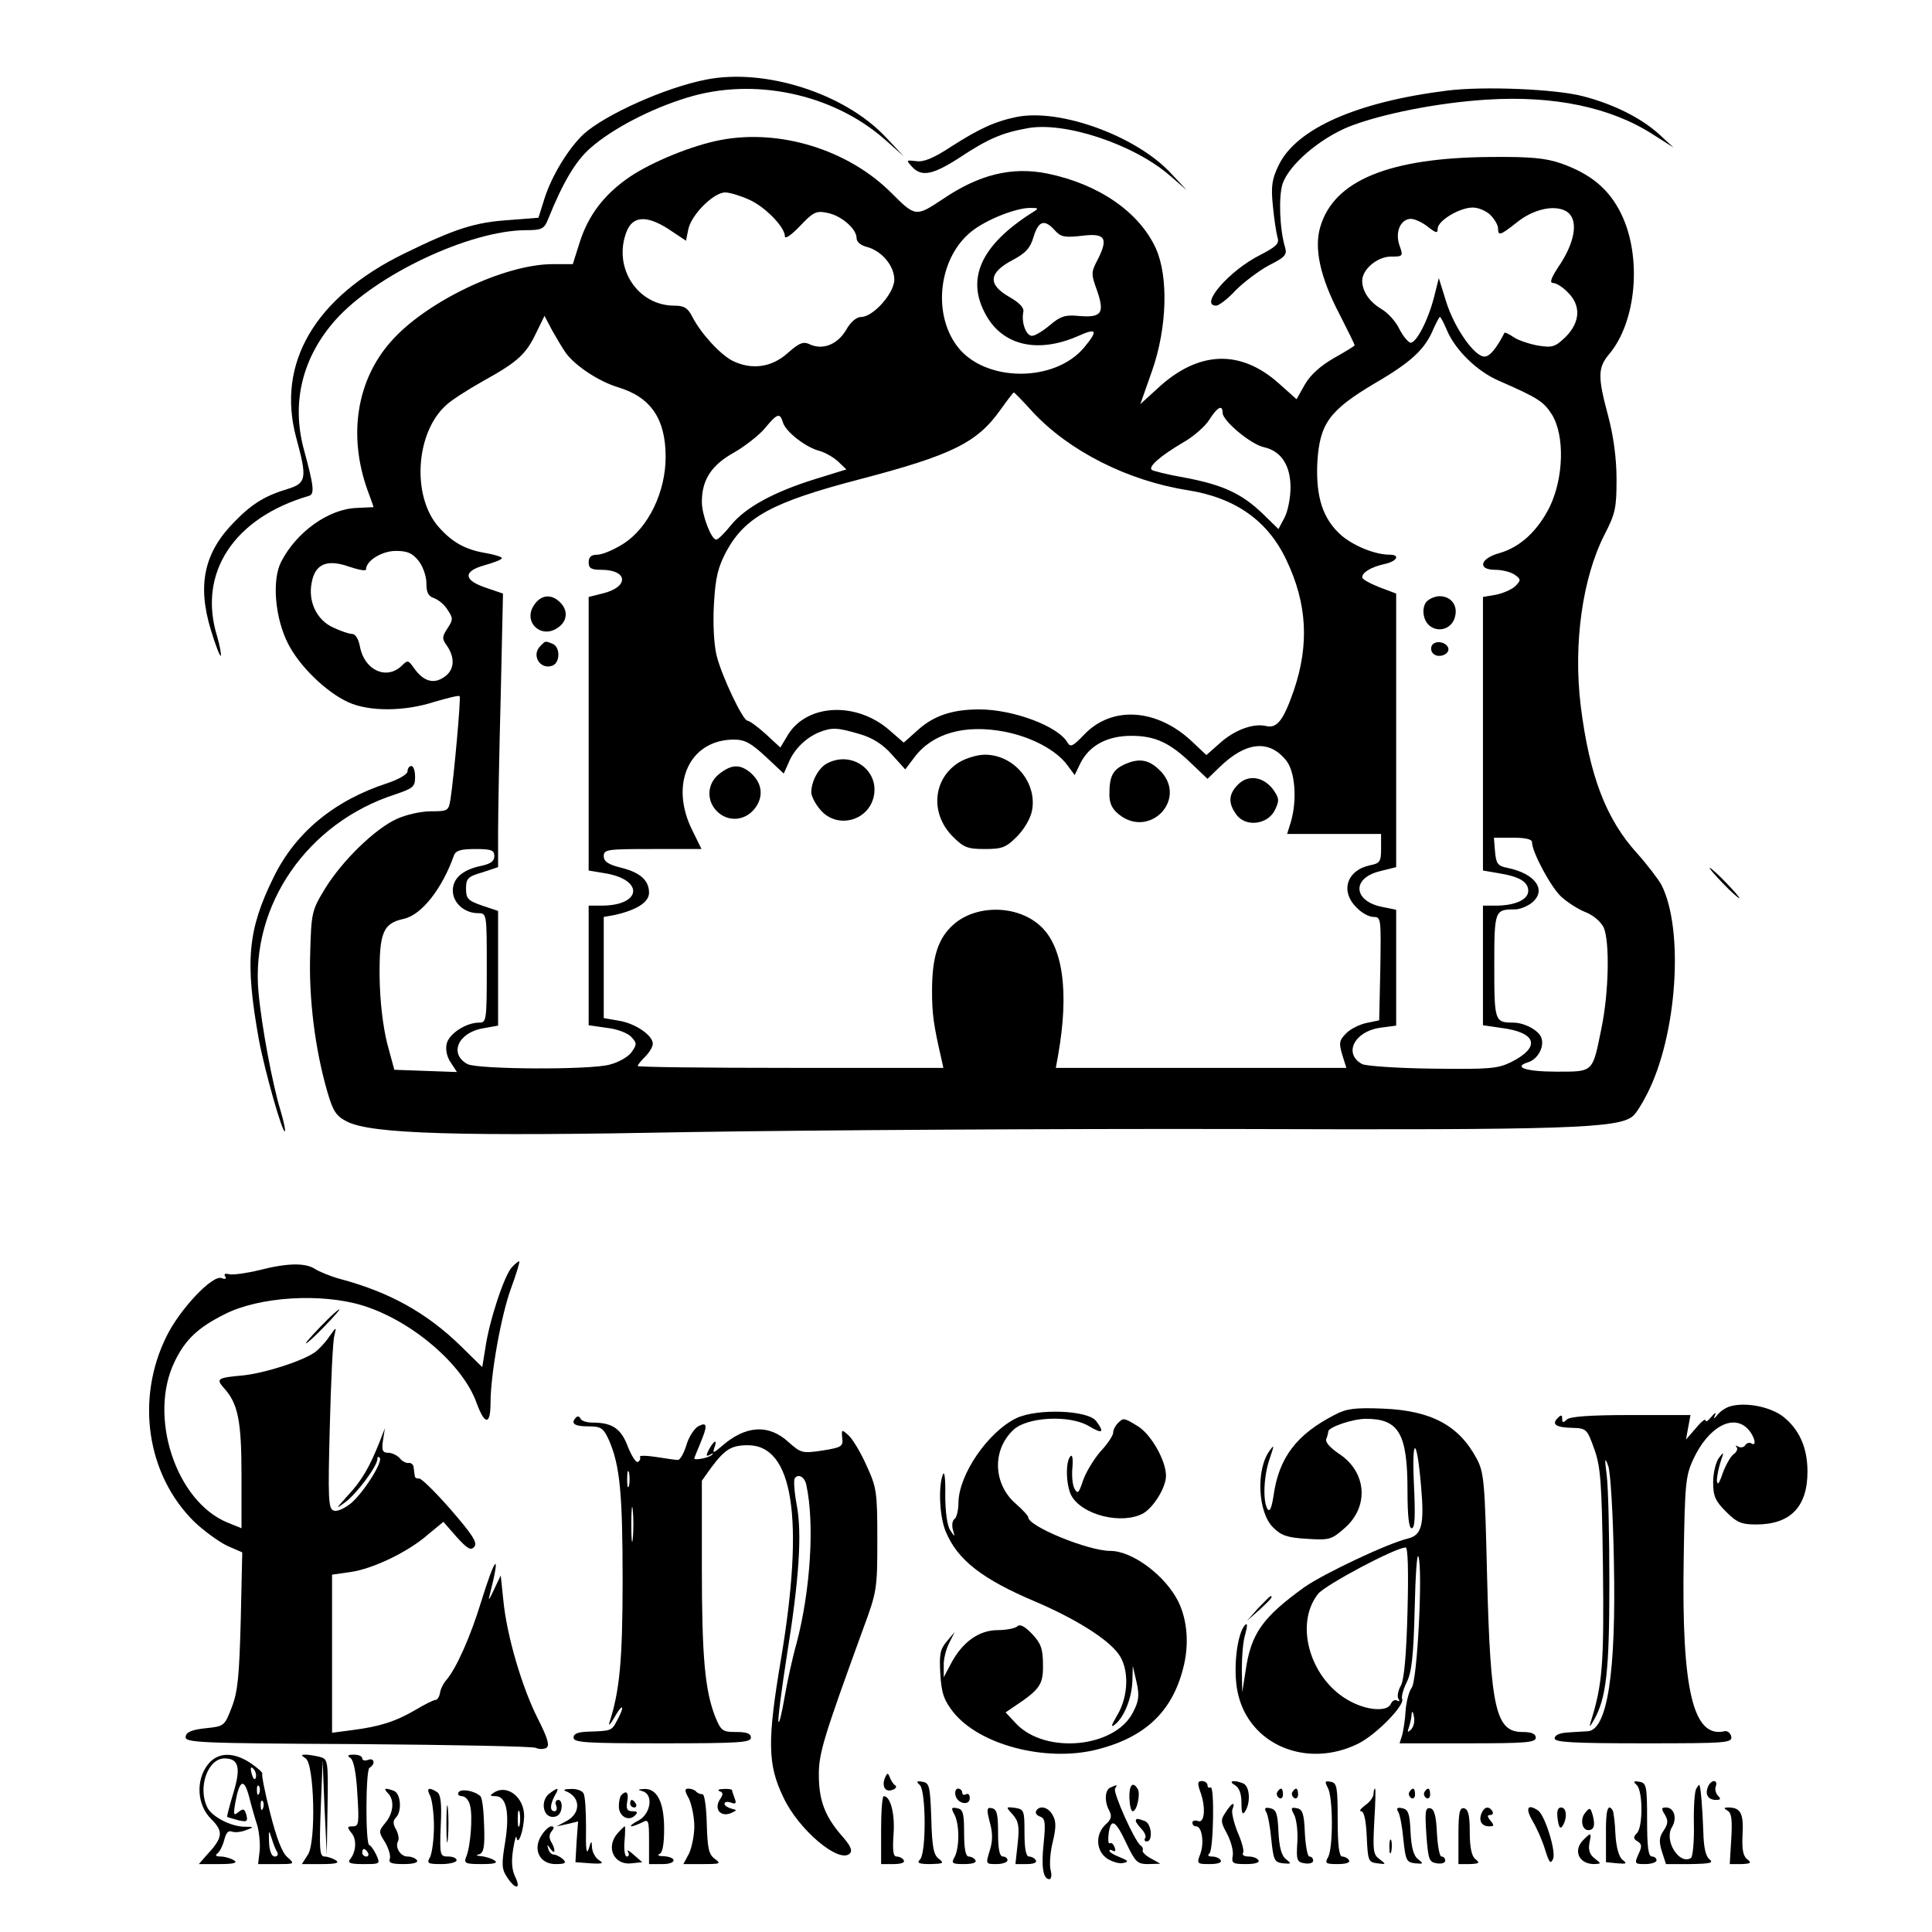 <?xml version="1.0" standalone="no"?>
<!DOCTYPE svg PUBLIC "-//W3C//DTD SVG 20010904//EN"
 "http://www.w3.org/TR/2001/REC-SVG-20010904/DTD/svg10.dtd">
<svg version="1.0" xmlns="http://www.w3.org/2000/svg"
 width="512pt" height="512pt" viewBox="0 0 512 512"
 preserveAspectRatio="xMidYMid meet">
<g transform="translate(0,512) scale(0.1,-0.1)"
fill="#000000" stroke="none">
<path d="M1871 4909 c-108 -21 -268 -93 -325 -145 -40 -38 -84 -110 -103 -170
l-16 -51 -76 -6 c-93 -6 -145 -23 -280 -89 -237 -116 -339 -291 -286 -488 29
-106 27 -120 -20 -135 -61 -18 -96 -39 -142 -86 -82 -82 -101 -168 -64 -289
12 -40 24 -70 26 -68 2 2 -2 26 -10 53 -51 167 45 313 244 371 15 5 13 25 -14
124 -33 123 -4 243 84 342 107 120 355 237 504 238 42 0 49 3 59 28 40 99 73
155 113 190 58 51 160 104 255 133 177 55 385 11 523 -109 l52 -46 -50 53
c-109 114 -318 181 -474 150z"/>
<path d="M3836 4880 c-241 -30 -400 -101 -447 -197 -18 -37 -21 -56 -16 -106
3 -34 9 -72 12 -84 6 -18 0 -25 -44 -48 -83 -41 -164 -135 -118 -135 7 0 31
18 52 41 22 22 62 52 88 66 42 21 48 28 43 46 -15 49 -18 136 -7 170 17 50 97
119 175 151 86 34 237 64 367 72 177 11 327 -20 439 -92 l55 -35 -39 36 c-48
43 -120 79 -201 100 -72 19 -263 27 -359 15z"/>
<path d="M2694 4810 c-58 -12 -99 -31 -174 -79 -47 -31 -73 -41 -92 -38 -27 3
-27 3 -11 -15 25 -27 54 -22 124 23 77 51 114 67 181 79 98 19 283 -42 379
-126 l44 -38 -44 47 c-93 98 -293 170 -407 147z"/>
<path d="M1910 4749 c-75 -14 -182 -58 -240 -97 -68 -46 -111 -102 -134 -175
l-18 -57 -53 0 c-128 0 -335 -99 -428 -204 -92 -103 -115 -250 -63 -395 9 -24
16 -44 16 -45 0 0 -19 -1 -43 -2 -75 -2 -161 -63 -202 -143 -25 -49 -16 -149
18 -216 30 -60 101 -129 160 -156 55 -25 148 -25 228 1 35 10 65 18 67 15 4
-3 -15 -213 -24 -272 -5 -32 -7 -33 -52 -33 -26 0 -66 -9 -90 -20 -58 -26
-145 -111 -190 -184 -36 -59 -37 -64 -40 -174 -4 -118 13 -254 46 -367 15 -51
23 -63 53 -78 66 -32 292 -39 914 -27 314 5 962 9 1440 8 878 -3 1014 2 1052
34 8 6 25 33 38 59 80 156 98 436 38 554 -9 16 -38 54 -64 83 -83 91 -127 207
-150 392 -20 165 5 339 63 453 29 56 32 71 32 147 0 55 -8 114 -22 167 -28
104 -28 128 2 164 73 86 88 259 32 373 -32 65 -80 105 -159 133 -41 14 -80 18
-187 17 -268 -2 -415 -62 -451 -185 -17 -56 -1 -133 51 -232 22 -43 40 -80 40
-82 0 -2 -25 -17 -55 -34 -35 -20 -62 -44 -77 -70 l-22 -39 -47 42 c-102 91
-214 87 -322 -14 l-45 -41 31 88 c40 114 44 250 10 325 -44 96 -151 170 -287
198 -94 19 -181 -2 -278 -68 -71 -47 -72 -47 -136 17 -114 114 -295 170 -452
140z m75 -158 c43 -19 95 -73 95 -97 0 -9 17 3 40 27 35 37 43 41 72 35 37 -7
78 -42 78 -67 0 -10 11 -19 26 -23 40 -10 74 -50 74 -87 0 -36 -56 -99 -88
-99 -12 0 -28 -13 -40 -35 -23 -38 -61 -53 -95 -38 -18 9 -28 5 -60 -23 -42
-38 -96 -45 -146 -20 -33 17 -84 73 -106 116 -12 24 -22 30 -48 30 -97 0 -163
100 -127 195 17 45 57 46 122 1 l36 -24 6 30 c8 39 67 98 98 98 12 0 41 -9 63
-19z m751 -34 c-137 -87 -177 -176 -123 -272 45 -81 137 -102 243 -56 51 23
55 16 17 -30 -79 -94 -264 -92 -336 3 -67 88 -49 236 38 305 39 31 117 62 155
62 23 0 24 -1 6 -12z m1214 -7 c11 -11 20 -27 20 -35 0 -21 6 -19 49 15 43 35
98 48 130 31 34 -18 28 -75 -13 -139 -25 -37 -31 -52 -20 -52 8 0 26 -11 39
-25 35 -34 33 -78 -5 -117 -28 -27 -35 -30 -73 -24 -23 4 -53 14 -65 22 -13 9
-24 14 -25 12 -21 -41 -39 -63 -53 -63 -27 0 -81 78 -102 147 l-19 61 -12 -48
c-16 -64 -49 -127 -64 -123 -7 3 -20 19 -29 37 -9 19 -30 42 -47 52 -32 19
-51 47 -51 75 0 30 40 64 76 64 32 0 33 1 23 29 -13 36 3 71 30 71 10 0 30 -9
45 -21 22 -17 26 -18 26 -5 0 21 58 56 93 56 15 0 36 -9 47 -20z m-1155 -40
c16 -18 26 -20 71 -15 62 8 72 -5 44 -61 -19 -36 -19 -39 -2 -86 20 -59 11
-71 -53 -65 -33 3 -46 -2 -73 -25 -18 -15 -39 -28 -47 -28 -16 0 -29 36 -23
64 2 11 -11 24 -37 39 -58 33 -55 64 7 97 36 19 48 32 57 62 13 43 29 48 56
18z m-1295 -326 c26 -35 88 -75 137 -90 87 -26 127 -83 127 -185 0 -93 -46
-188 -112 -230 -25 -16 -56 -29 -69 -29 -16 0 -23 -6 -23 -20 0 -16 7 -20 33
-20 72 0 75 -46 3 -63 l-36 -9 0 -363 0 -362 42 -7 c106 -17 99 -86 -8 -86
l-34 0 0 -159 0 -158 49 -7 c27 -3 55 -14 64 -24 15 -16 15 -20 1 -40 -8 -12
-34 -27 -57 -33 -50 -15 -351 -13 -378 1 -50 27 -25 84 42 95 l39 7 0 152 0
152 -42 14 c-38 13 -43 19 -43 45 0 27 5 32 43 43 l42 14 0 92 c0 51 3 214 7
363 l6 270 -44 15 c-61 20 -63 44 -5 60 25 7 46 15 46 19 0 3 -18 9 -41 13
-55 9 -90 28 -127 70 -71 81 -61 249 20 322 12 12 57 41 98 64 92 51 114 71
141 128 l22 45 21 -40 c12 -21 28 -48 36 -59z m2334 62 c22 -53 80 -110 138
-135 103 -45 119 -55 141 -90 34 -56 31 -167 -6 -244 -32 -64 -78 -107 -134
-123 -51 -14 -58 -44 -11 -44 19 0 42 -6 52 -13 17 -12 17 -15 2 -30 -9 -9
-32 -19 -51 -23 l-35 -6 0 -363 0 -362 41 -7 c56 -9 79 -23 79 -47 0 -23 -35
-39 -86 -39 l-34 0 0 -159 0 -158 48 -7 c95 -12 106 -51 26 -91 -35 -17 -57
-19 -208 -17 -92 1 -176 7 -186 12 -50 27 -22 85 45 96 l45 6 0 154 0 153 -34
7 c-79 14 -86 76 -10 95 l44 11 0 363 0 362 -45 17 c-25 10 -45 21 -45 26 0
13 23 27 58 35 34 7 44 25 15 25 -39 0 -95 23 -128 51 -49 43 -68 101 -64 192
6 104 31 139 152 211 98 57 134 91 156 145 8 17 15 31 17 31 2 0 10 -15 18
-34z m-1097 -218 c97 -104 252 -182 410 -207 127 -20 213 -81 262 -185 55
-115 61 -224 20 -345 -28 -81 -45 -102 -74 -95 -34 8 -85 -11 -124 -47 l-34
-30 -36 34 c-94 90 -215 98 -289 19 -29 -30 -35 -33 -43 -20 -24 43 -143 88
-234 88 -72 0 -121 -17 -163 -55 l-37 -33 -38 33 c-87 76 -217 70 -268 -11
l-21 -35 -39 36 c-21 19 -43 35 -48 35 -12 0 -68 117 -82 173 -7 29 -10 84 -7
136 4 72 11 98 33 140 50 91 121 130 350 190 249 65 315 98 377 186 18 25 33
45 35 45 1 0 24 -23 50 -52z m503 -2 c0 -21 74 -83 109 -91 46 -10 71 -48 71
-107 0 -27 -7 -63 -16 -80 l-16 -30 -41 40 c-56 54 -106 77 -206 96 -46 8 -86
18 -89 21 -9 9 24 37 81 71 29 16 61 44 72 62 21 33 35 41 35 18z m-1165 -26
c8 -25 61 -66 97 -75 14 -4 36 -16 49 -28 l22 -21 -84 -26 c-109 -34 -184 -75
-222 -122 -17 -21 -34 -38 -39 -38 -13 0 -38 65 -38 100 0 58 25 97 84 130 30
17 68 47 83 65 33 40 40 42 48 15z m-966 -366 c12 -15 21 -41 21 -60 0 -24 5
-34 20 -39 11 -4 28 -17 36 -31 15 -22 15 -26 0 -49 -15 -23 -15 -28 -1 -47
22 -33 19 -65 -9 -83 -28 -19 -55 -10 -80 26 -14 20 -16 20 -31 5 -40 -39 -99
-13 -111 50 -4 21 -12 34 -21 34 -8 0 -31 8 -50 17 -44 20 -67 69 -57 119 9
50 41 63 100 42 24 -8 44 -12 44 -7 0 23 42 49 79 49 31 0 44 -6 60 -26z
m1168 -459 c35 -10 62 -27 86 -54 l36 -40 25 33 c48 63 133 87 238 67 72 -14
137 -49 166 -88 l20 -27 16 33 c24 46 71 71 134 71 63 0 102 -18 159 -73 l43
-41 32 31 c70 68 132 74 177 17 23 -29 29 -103 12 -162 l-10 -32 125 0 124 0
0 -39 c0 -34 -3 -39 -29 -44 -62 -13 -80 -69 -36 -112 13 -14 33 -25 45 -25
20 0 20 -4 18 -137 l-3 -137 -34 -7 c-18 -4 -43 -16 -54 -28 -18 -18 -19 -25
-10 -56 l11 -35 -385 0 -385 0 6 33 c30 169 13 291 -49 345 -61 54 -168 55
-228 2 -41 -36 -57 -86 -57 -176 0 -61 4 -90 25 -181 l5 -23 -405 0 c-223 0
-405 2 -405 5 0 3 9 14 20 25 11 11 20 26 20 34 0 22 -46 54 -90 61 l-40 7 0
134 0 134 28 5 c59 13 92 34 92 59 0 33 -23 54 -76 67 -32 8 -44 16 -44 30 0
18 9 19 130 19 l129 0 -24 49 c-62 123 -8 241 110 241 29 0 45 -9 84 -45 l48
-45 13 29 c14 35 46 66 80 80 35 14 49 13 107 -4z m1783 -287 c0 -26 50 -119
77 -144 15 -14 44 -33 64 -41 21 -8 41 -25 49 -41 16 -37 14 -170 -6 -267 -24
-118 -20 -115 -119 -115 -81 0 -117 12 -75 25 25 8 43 40 35 64 -6 20 -45 41
-75 41 -49 0 -50 4 -50 150 0 148 1 150 55 150 12 0 33 8 45 18 40 33 9 77
-65 92 -26 5 -30 11 -33 43 l-3 37 50 0 c34 0 51 -4 51 -12z m-2750 -37 c0
-13 -10 -20 -32 -25 -51 -10 -78 -33 -78 -66 0 -33 31 -60 67 -60 23 0 23 -1
23 -145 0 -140 -1 -145 -20 -145 -35 0 -79 -29 -86 -55 -4 -16 0 -35 10 -50
l17 -26 -83 3 -83 3 -19 70 c-11 45 -19 109 -20 176 -1 118 9 142 64 154 47
10 102 80 133 168 5 13 18 17 57 17 42 0 50 -3 50 -19z"/>
<path d="M1415 3516 c-30 -45 20 -91 64 -59 25 17 27 46 5 67 -23 23 -51 20
-69 -8z"/>
<path d="M1432 3408 c-25 -25 0 -64 32 -52 21 8 21 50 0 58 -20 8 -18 8 -32
-6z"/>
<path d="M3780 3525 c-7 -8 -10 -25 -6 -39 11 -45 71 -45 82 0 8 30 -11 54
-41 54 -12 0 -28 -7 -35 -15z"/>
<path d="M3795 3410 c-4 -7 -3 -16 3 -22 14 -14 45 -2 40 15 -6 16 -34 21 -43
7z"/>
<path d="M2542 3100 c-70 -43 -78 -136 -17 -197 29 -29 39 -33 85 -33 46 0 56
4 85 33 19 19 36 48 40 69 14 74 -48 148 -125 148 -19 0 -50 -9 -68 -20z"/>
<path d="M2194 3098 c-24 -11 -44 -48 -44 -78 0 -10 11 -31 24 -46 43 -51 125
-31 141 33 17 69 -55 124 -121 91z"/>
<path d="M2984 3096 c-35 -15 -44 -32 -44 -81 0 -24 7 -39 26 -54 80 -63 179
38 112 113 -30 32 -56 38 -94 22z"/>
<path d="M1906 3069 c-32 -25 -35 -70 -6 -99 29 -29 74 -26 100 7 25 32 20 69
-12 96 -27 22 -49 22 -82 -4z"/>
<path d="M3281 3041 c-25 -25 -27 -49 -5 -79 24 -35 84 -28 103 12 12 25 11
31 -6 55 -26 33 -65 39 -92 12z"/>
<path d="M1080 3076 c0 -8 -23 -21 -52 -31 -142 -46 -245 -131 -303 -250 -69
-140 -76 -223 -39 -430 16 -85 63 -250 69 -243 2 2 -3 26 -11 53 -22 71 -51
227 -59 316 -21 231 130 449 363 524 47 16 52 20 52 46 0 16 -4 29 -10 29 -5
0 -10 -6 -10 -14z"/>
<path d="M4565 2780 c21 -22 41 -40 44 -40 3 0 -13 18 -34 40 -21 22 -41 40
-44 40 -3 0 13 -18 34 -40z"/>
<path d="M1356 1761 c-20 -22 -60 -143 -70 -215 l-8 -49 -56 55 c-91 89 -190
144 -322 179 -25 7 -54 19 -65 26 -26 17 -74 16 -148 -3 -33 -8 -69 -13 -79
-11 -11 3 -16 1 -11 -6 4 -6 0 -8 -10 -4 -24 9 -111 -83 -146 -155 -82 -166
-52 -366 73 -490 26 -25 65 -53 87 -64 l41 -18 -4 -180 c-4 -150 -8 -190 -24
-231 -19 -49 -20 -50 -69 -55 -37 -4 -51 -10 -53 -22 -3 -16 27 -18 455 -20
252 -2 465 -6 473 -10 8 -4 21 -4 28 0 9 6 4 25 -23 78 -42 83 -82 220 -91
312 l-7 67 -19 -40 c-10 -22 -15 -29 -11 -15 31 121 17 111 -22 -15 -28 -92
-66 -177 -92 -207 -8 -9 -16 -25 -17 -35 -2 -10 -7 -18 -12 -18 -5 0 -29 -12
-54 -27 -53 -31 -96 -44 -167 -53 l-53 -7 0 210 0 209 49 7 c58 8 153 53 206
100 l40 33 35 -40 c29 -32 38 -37 47 -26 9 11 -5 32 -63 99 -41 47 -79 84 -84
82 -6 -1 -11 2 -11 8 -1 5 -2 16 -3 23 -1 6 -7 11 -13 10 -6 -1 -17 4 -23 12
-7 8 -21 15 -31 15 -15 0 -18 6 -14 33 l5 32 -14 -36 c-26 -66 -48 -104 -85
-143 -32 -36 -33 -37 -6 -17 31 23 85 96 85 114 0 6 3 8 6 4 10 -10 -42 -92
-76 -121 -18 -14 -37 -23 -46 -19 -14 5 -15 32 -10 222 3 119 8 227 12 241 6
25 6 25 -14 -3 -10 -15 -28 -34 -38 -41 -35 -24 -133 -55 -190 -61 -68 -6 -72
-9 -51 -33 38 -41 47 -88 47 -232 l0 -140 -37 15 c-137 56 -211 282 -140 427
28 58 62 90 132 125 92 47 257 57 367 23 129 -40 265 -156 301 -258 22 -60 37
-59 37 1 0 74 28 231 54 302 14 38 24 71 22 72 -1 2 -11 -6 -20 -16z"/>
<path d="M850 1605 c-24 -25 -42 -45 -39 -45 3 0 25 20 49 45 24 25 42 45 39
45 -3 0 -25 -20 -49 -45z"/>
<path d="M4585 1393 c-11 -3 -26 -13 -33 -22 -10 -12 -12 -12 -7 -1 4 8 -1 6
-9 -4 -9 -11 -16 -16 -16 -10 -1 5 -12 -4 -26 -21 l-26 -30 6 33 6 32 -158 0
c-110 0 -162 -4 -170 -12 -9 -9 -12 -9 -12 2 0 11 -3 11 -12 2 -17 -17 -4 -25
39 -26 37 -1 39 -3 58 -56 17 -48 20 -88 23 -315 3 -255 -1 -309 -33 -410 -4
-13 -1 -11 8 5 34 58 42 132 42 365 0 127 -3 255 -7 285 -6 46 -5 50 4 25 6
-16 13 -131 15 -255 6 -291 -17 -444 -69 -448 -7 0 -30 -2 -50 -3 -24 -1 -38
-7 -38 -16 0 -10 46 -13 236 -13 219 0 235 1 232 18 -2 9 -10 16 -18 14 -83
-19 -114 109 -108 458 3 196 5 219 25 262 40 87 107 123 146 80 18 -20 23 -47
8 -37 -5 3 -12 1 -16 -5 -4 -6 -12 -7 -18 -4 -7 4 -9 4 -5 -1 4 -4 1 -13 -8
-19 -8 -6 -21 -29 -29 -51 -9 -27 -14 -33 -15 -18 0 12 5 34 10 50 9 26 9 27
-5 9 -8 -11 -15 -40 -15 -64 0 -37 6 -50 34 -78 29 -29 41 -34 80 -34 91 0
136 47 136 140 0 64 -22 113 -66 147 -34 25 -98 38 -139 26z"/>
<path d="M3538 1371 c-102 -52 -149 -114 -163 -215 -5 -32 -10 -44 -16 -35
-13 21 -10 89 6 134 12 35 12 38 0 21 -37 -49 -32 -164 9 -204 21 -21 37 -27
89 -30 60 -4 66 -2 100 28 66 57 59 149 -14 197 -25 17 -38 32 -34 40 3 8 5
16 5 19 0 12 65 34 100 34 87 0 110 -39 110 -190 0 -69 4 -100 11 -100 9 0 10
33 6 118 -6 129 8 124 19 -7 9 -101 2 -129 -34 -138 -55 -13 -225 -94 -275
-129 -111 -80 -142 -123 -156 -222 l-9 -57 -1 60 c0 33 3 76 9 94 6 22 6 31 0
25 -22 -22 -33 -119 -20 -179 29 -139 184 -204 321 -135 47 24 121 100 115
117 -3 6 3 27 12 45 13 26 18 69 21 193 2 88 6 151 10 140 12 -36 -3 -330 -18
-348 -7 -9 -14 -36 -16 -60 -1 -24 -6 -53 -9 -65 l-7 -22 180 0 c154 0 181 2
181 15 0 10 -11 15 -35 15 -71 0 -85 60 -94 410 -6 254 -8 278 -28 315 -47 88
-121 127 -248 132 -74 3 -97 0 -127 -16z m192 -523 c-3 -115 -9 -181 -18 -196
-7 -12 -10 -28 -6 -34 4 -6 3 -8 -3 -5 -6 4 -13 0 -17 -8 -8 -21 -59 -19 -105
5 -107 54 -153 204 -88 286 18 23 203 122 232 123 6 1 8 -60 5 -171z m9 -312
c-9 -8 -10 -7 -5 7 3 10 7 26 7 35 1 9 4 6 6 -7 3 -13 -1 -28 -8 -35z"/>
<path d="M2694 1362 c-75 -36 -153 -149 -154 -224 0 -20 -5 -40 -10 -43 -6 -4
-8 -16 -5 -28 6 -21 6 -22 -7 -2 -8 12 -13 50 -13 93 1 41 -2 65 -6 55 -13
-32 -9 -113 7 -151 31 -76 97 -127 239 -187 105 -45 190 -98 219 -138 29 -39
27 -112 -3 -162 -17 -29 -18 -35 -5 -24 24 20 44 71 45 116 l1 38 10 -43 c8
-35 6 -50 -9 -79 -47 -95 -232 -113 -310 -31 l-28 30 25 17 c66 44 75 57 74
110 0 42 -6 57 -29 81 -19 20 -32 27 -39 20 -5 -5 -29 -10 -52 -10 -50 0 -94
-32 -124 -89 l-19 -36 0 30 c-1 17 6 44 14 60 l15 30 -21 -25 c-18 -21 -20
-35 -17 -87 3 -51 10 -69 34 -100 69 -87 244 -133 379 -100 128 32 200 99 230
214 17 63 12 128 -12 178 -35 70 -122 135 -181 135 -58 0 -217 65 -217 89 0 4
-15 20 -32 35 -61 52 -65 143 -7 197 36 34 148 40 199 10 37 -22 43 -18 20 13
-22 29 -155 34 -211 8z"/>
<path d="M1527 1364 c-16 -16 -5 -24 31 -24 35 0 41 -4 56 -37 29 -67 36 -141
36 -372 0 -211 -8 -293 -35 -376 -3 -11 3 -4 14 15 22 39 28 30 6 -10 -14 -27
-15 -27 -75 -29 -28 -1 -40 -5 -40 -16 0 -13 33 -15 235 -15 202 0 235 2 235
15 0 11 -11 15 -39 15 -36 0 -40 3 -55 39 -28 70 -36 161 -36 397 l0 230 25
35 c36 48 53 59 97 59 120 0 150 -194 88 -565 -37 -219 -36 -281 6 -368 40
-86 148 -177 176 -149 8 8 2 21 -22 48 -44 51 -60 93 -60 161 0 58 13 99 118
388 36 97 37 105 37 235 0 128 -2 138 -29 197 -15 34 -37 70 -47 79 -19 17
-19 16 -17 -7 3 -22 -2 -25 -52 -33 -54 -8 -57 -7 -90 22 -53 49 -115 45 -179
-12 -20 -17 -23 -18 -18 -3 9 24 0 21 -14 -4 -9 -17 -8 -20 3 -14 7 5 10 4 5
0 -6 -8 -47 -16 -47 -10 0 2 7 19 15 38 21 50 20 60 -5 47 -10 -6 -25 -28 -31
-50 -7 -22 -17 -40 -23 -39 -6 0 -32 4 -58 8 -26 4 -45 4 -42 0 2 -4 0 -10 -5
-13 -5 -4 -17 15 -27 40 -18 48 -41 64 -94 64 -16 0 -30 5 -32 11 -2 5 -7 7
-11 3z m140 -181 c-3 -10 -5 -2 -5 17 0 19 2 27 5 18 2 -10 2 -26 0 -35z m470
1 c22 -102 11 -278 -26 -419 -11 -38 -25 -103 -32 -144 -7 -41 -14 -70 -16
-64 -2 6 8 84 22 174 33 204 41 327 26 403 -6 32 -8 63 -5 68 9 14 27 4 31
-18z m-460 -141 c-2 -21 -4 -4 -4 37 0 41 2 58 4 38 2 -21 2 -55 0 -75z"/>
<path d="M2962 1348 c-7 -7 -12 -18 -12 -25 0 -7 -15 -30 -34 -50 -18 -21 -39
-56 -46 -77 -11 -33 -14 -36 -22 -22 -6 10 -8 35 -6 57 2 22 0 35 -5 30 -14
-14 -12 -77 2 -104 28 -52 133 -78 190 -48 28 16 61 69 61 100 0 40 -39 109
-74 131 -39 24 -39 23 -54 8z"/>
<path d="M3334 858 l-29 -33 33 29 c30 28 37 36 29 36 -2 0 -16 -15 -33 -32z"/>
<path d="M551 444 c-33 -42 -29 -108 9 -145 33 -33 31 -49 -13 -96 l-20 -23
54 0 c38 0 50 3 39 10 -8 5 -24 10 -35 10 -12 0 -16 3 -9 8 6 4 14 20 18 35 5
20 11 27 21 23 8 -3 25 -1 37 4 22 8 22 9 -5 9 -36 1 -84 26 -97 50 -27 52 0
131 45 131 38 0 44 -25 23 -93 -10 -33 -17 -61 -16 -62 2 -1 15 -5 30 -9 23
-5 25 -3 21 14 -5 17 -8 18 -21 8 -13 -11 -14 -8 -8 27 11 59 23 63 36 14 6
-24 16 -59 22 -77 5 -18 8 -49 6 -68 l-4 -34 49 0 c48 0 49 0 29 18 -14 11
-29 50 -46 117 -14 55 -23 101 -21 104 3 2 -11 15 -30 28 -46 31 -88 30 -114
-3z m127 -35 c-3 -8 -7 -3 -11 10 -4 17 -3 21 5 13 5 -5 8 -16 6 -23z m9 -41
c-3 -8 -6 -5 -6 6 -1 11 2 17 5 13 3 -3 4 -12 1 -19z m10 -40 c-3 -8 -6 -5 -6
6 -1 11 2 17 5 13 3 -3 4 -12 1 -19z m38 -117 c3 -6 0 -11 -7 -11 -8 0 -14 14
-15 38 -1 33 -1 34 7 10 4 -14 11 -31 15 -37z"/>
<path d="M810 460 c23 -14 28 -222 6 -255 l-16 -25 52 0 c38 0 49 3 38 10 -8
5 -22 10 -30 10 -13 0 -14 19 -10 127 l5 128 5 -125 6 -125 2 126 c2 124 1
127 -20 133 -13 3 -30 6 -38 6 -13 0 -13 -1 0 -10z"/>
<path d="M929 461 c8 -6 15 -38 18 -95 5 -78 4 -86 -12 -86 -15 0 -16 -2 -4
-17 15 -17 13 -50 -3 -70 -8 -10 0 -13 35 -13 45 0 45 0 34 25 -7 14 -15 25
-18 25 -11 0 -10 198 0 205 17 10 13 28 -4 21 -8 -3 -15 -1 -15 4 0 6 -10 10
-22 10 -17 0 -19 -3 -9 -9z m46 -251 c3 -5 1 -10 -4 -10 -6 0 -11 5 -11 10 0
6 2 10 4 10 3 0 8 -4 11 -10z"/>
<path d="M2345 408 c-9 -23 2 -39 21 -31 9 3 11 9 6 12 -5 3 -11 13 -14 21 -5
13 -7 12 -13 -2z"/>
<path d="M2438 389 c16 -17 17 -180 0 -197 -9 -9 -3 -12 28 -12 34 1 37 2 22
14 -14 10 -18 32 -20 107 -3 85 -5 94 -23 97 -16 3 -18 1 -7 -9z"/>
<path d="M3180 374 c16 -41 13 -87 -5 -80 -8 3 -15 1 -15 -4 0 -6 4 -10 10
-10 15 0 22 -43 11 -73 -10 -26 -9 -27 25 -27 21 0 33 4 29 10 -3 6 -14 10
-23 10 -10 0 -13 3 -7 8 11 8 14 183 3 175 -5 -2 -8 1 -8 6 0 6 -7 11 -15 11
-11 0 -12 -5 -5 -26z"/>
<path d="M3273 389 c11 -7 17 -22 17 -47 0 -28 3 -33 10 -22 15 24 12 67 -6
74 -25 10 -41 6 -21 -5z"/>
<path d="M3519 382 c14 -26 14 -157 1 -183 -10 -17 -7 -19 25 -19 22 0 34 4
30 10 -3 6 -12 10 -18 10 -8 0 -12 29 -12 97 0 87 -2 98 -18 101 -16 3 -17 1
-8 -16z"/>
<path d="M4338 389 c16 -17 16 -111 0 -127 -10 -10 -10 -15 2 -22 11 -7 12
-13 2 -34 -11 -25 -10 -26 18 -26 17 0 30 5 30 10 0 6 -6 10 -12 10 -10 0 -13
26 -13 97 0 90 -2 98 -20 101 -16 3 -18 1 -7 -9z"/>
<path d="M4526 384 c-8 -20 1 -34 22 -34 12 0 13 3 5 11 -6 6 -9 18 -6 25 3 8
1 14 -5 14 -5 0 -13 -7 -16 -16z"/>
<path d="M2943 383 c-15 -6 -17 -37 -3 -62 7 -14 5 -23 -10 -36 -28 -26 -26
-71 5 -91 13 -8 32 -14 42 -11 15 3 13 6 -9 15 -16 6 -28 14 -28 17 0 4 4 3
10 0 6 -3 7 1 4 9 -3 9 -9 14 -13 11 -4 -2 -5 9 -3 26 6 42 18 36 47 -26 24
-50 29 -55 58 -55 l32 1 -25 14 c-14 7 -23 17 -22 21 2 4 0 10 -5 13 -16 11
-74 141 -68 151 7 11 6 11 -12 3z"/>
<path d="M2993 355 c1 -19 4 -35 9 -35 11 0 21 47 13 59 -13 22 -23 10 -22
-24z"/>
<path d="M4495 379 c-4 -6 -7 -48 -6 -94 1 -46 -3 -86 -8 -89 -31 -19 -72 47
-50 82 14 23 6 52 -16 52 -12 0 -13 -3 -3 -19 9 -15 9 -24 -3 -42 -12 -17 -13
-29 -5 -55 l11 -34 65 0 c53 1 62 3 50 13 -10 8 -15 32 -16 72 -2 59 -7 125
-11 125 -1 0 -5 -5 -8 -11z"/>
<path d="M1028 368 c18 -18 15 -53 -7 -79 -18 -22 -18 -24 0 -52 9 -16 15 -36
12 -43 -4 -11 5 -14 37 -14 25 0 39 4 35 10 -3 5 -14 10 -25 10 -19 0 -34 25
-25 41 3 5 1 18 -5 30 -9 15 -9 24 -1 32 17 17 13 64 -5 71 -24 9 -29 7 -16
-6z"/>
<path d="M1140 361 c5 -11 10 -47 10 -81 0 -34 -5 -70 -10 -81 -10 -17 -7 -19
30 -19 22 0 40 5 40 10 0 6 -10 10 -22 10 -22 0 -23 3 -20 81 3 60 0 84 -10
90 -22 14 -29 10 -18 -10z"/>
<path d="M1215 370 c-3 -5 1 -10 9 -10 9 0 19 -11 22 -26 7 -28 1 -109 -11
-136 -6 -16 -1 -18 41 -18 35 0 45 3 34 10 -8 5 -24 10 -35 11 -13 1 -15 3 -5
5 12 4 15 20 13 75 -1 40 -5 75 -10 79 -15 14 -51 21 -58 10z"/>
<path d="M1310 370 c-13 -8 -12 -10 3 -10 29 0 38 -43 26 -120 -10 -60 -10
-73 5 -95 22 -34 38 -32 21 2 -9 19 -10 42 -5 73 4 25 8 38 9 30 4 -24 19 20
20 56 1 50 -44 86 -79 64z m67 -87 c-3 -10 -5 -2 -5 17 0 19 2 27 5 18 2 -10
2 -26 0 -35z"/>
<path d="M1456 367 c-24 -18 -18 -62 9 -62 13 0 21 8 23 23 2 12 -2 22 -8 22
-7 0 -10 -7 -6 -15 3 -8 1 -15 -4 -15 -13 0 -13 16 0 41 13 22 10 24 -14 6z"/>
<path d="M1500 373 c38 -15 40 -57 3 -78 l-28 -15 28 6 29 7 -4 -54 -3 -54 40
-3 c32 -2 36 0 23 8 -10 6 -18 21 -19 33 -1 21 -2 20 -9 -3 -6 -17 -8 1 -7 55
0 44 -2 86 -7 93 -4 7 -19 12 -34 11 -16 0 -21 -3 -12 -6z"/>
<path d="M1703 373 c29 -8 22 -59 -10 -77 -16 -8 -24 -15 -20 -16 5 0 17 5 28
10 18 10 19 7 19 -50 l0 -60 36 0 c38 0 39 19 1 21 -12 0 -16 3 -9 6 8 3 12
26 12 67 0 70 -19 107 -53 105 -17 -1 -18 -2 -4 -6z"/>
<path d="M1826 353 c7 -16 14 -48 14 -73 0 -25 -7 -57 -14 -72 l-15 -28 52 0
c46 0 49 1 31 14 -16 12 -19 28 -21 93 -1 43 -6 78 -11 78 -6 0 -14 3 -18 8
-4 4 -13 7 -20 7 -10 0 -10 -6 2 -27z"/>
<path d="M1907 373 c10 -3 10 -9 0 -23 -15 -25 3 -46 30 -35 17 8 17 8 1 12
-10 3 -18 8 -18 13 0 5 8 6 17 3 13 -5 15 -2 10 11 -4 10 -7 20 -7 22 0 2 -10
4 -22 3 -13 0 -18 -3 -11 -6z"/>
<path d="M2532 363 c4 -23 38 -30 38 -8 0 9 -4 13 -10 10 -5 -3 -10 -1 -10 4
0 6 -5 11 -11 11 -6 0 -9 -8 -7 -17z"/>
<path d="M3385 371 c-3 -5 -1 -12 5 -16 5 -3 10 1 10 9 0 18 -6 21 -15 7z"/>
<path d="M3425 371 c-3 -5 -1 -12 5 -16 5 -3 10 1 10 9 0 18 -6 21 -15 7z"/>
<path d="M3640 366 c0 -8 -10 -22 -22 -30 -12 -9 -17 -16 -11 -16 8 0 13 -24
15 -67 3 -64 4 -68 28 -71 24 -3 24 -3 6 11 -17 12 -18 23 -14 100 3 48 4 87
2 87 -2 0 -4 -6 -4 -14z"/>
<path d="M3735 371 c-3 -5 -1 -12 5 -16 5 -3 10 1 10 9 0 18 -6 21 -15 7z"/>
<path d="M3775 371 c-3 -5 -1 -12 5 -16 5 -3 10 1 10 9 0 18 -6 21 -15 7z"/>
<path d="M1647 363 c-4 -3 -7 -17 -7 -30 0 -27 26 -41 43 -24 8 8 6 11 -7 11
-14 0 -17 6 -14 25 5 24 -2 32 -15 18z"/>
<path d="M1183 285 c0 -44 2 -61 4 -37 2 23 2 59 0 80 -2 20 -4 1 -4 -43z"/>
<path d="M2335 270 l0 -90 33 0 c20 0 31 4 27 10 -3 6 -12 10 -19 10 -9 0 -11
16 -8 59 4 54 -8 101 -26 101 -4 0 -7 -41 -7 -90z"/>
<path d="M1670 340 c0 -5 5 -10 11 -10 5 0 7 5 4 10 -3 6 -8 10 -11 10 -2 0
-4 -4 -4 -10z"/>
<path d="M3248 317 c-14 -20 -13 -26 4 -57 10 -19 17 -45 15 -57 -4 -21 0 -23
35 -23 24 0 37 4 33 10 -3 6 -15 10 -26 10 -11 0 -18 4 -15 9 4 5 -3 30 -14
55 -10 25 -17 53 -14 61 9 22 -2 18 -18 -8z"/>
<path d="M2529 312 c14 -26 14 -87 1 -113 -10 -17 -7 -19 25 -19 22 0 34 4 30
10 -3 6 -12 10 -18 10 -8 0 -12 21 -12 62 0 53 -3 63 -18 66 -16 3 -17 1 -8
-16z"/>
<path d="M2623 291 c8 -28 8 -50 0 -75 -11 -36 -11 -36 18 -36 16 0 29 5 29
10 0 6 -6 10 -12 10 -9 0 -13 19 -13 62 0 50 -3 63 -16 66 -14 3 -15 -2 -6
-37z"/>
<path d="M2684 311 c15 -17 18 -31 13 -76 l-6 -55 30 0 c18 0 28 4 24 10 -3 6
-12 10 -18 10 -8 0 -12 21 -12 62 0 60 -1 63 -25 67 -25 3 -25 3 -6 -18z"/>
<path d="M2746 321 c-3 -5 1 -12 10 -15 14 -5 15 -16 10 -69 -7 -63 -2 -97 15
-97 5 0 7 11 3 25 -3 13 -1 47 6 74 9 37 9 55 0 70 -11 22 -35 28 -44 12z"/>
<path d="M3355 319 c5 -7 11 -40 14 -73 6 -56 8 -61 31 -64 23 -2 23 -1 8 11
-12 9 -18 32 -20 73 -2 48 -6 59 -22 62 -13 3 -16 0 -11 -9z"/>
<path d="M3430 310 c6 -12 10 -45 8 -73 -3 -47 -1 -52 20 -55 12 -2 22 1 22 7
0 6 -4 11 -10 11 -5 0 -10 28 -12 62 -2 52 -6 63 -21 66 -16 3 -17 1 -7 -18z"/>
<path d="M3705 319 c5 -7 11 -40 14 -73 6 -56 8 -61 31 -64 23 -2 23 -1 8 11
-12 9 -18 32 -20 73 -2 48 -6 59 -22 62 -13 3 -16 0 -11 -9z"/>
<path d="M3780 258 c5 -66 7 -73 28 -76 12 -2 22 1 22 7 0 6 -4 11 -10 11 -5
0 -10 28 -12 62 -2 46 -7 64 -18 66 -13 2 -14 -9 -10 -70z"/>
<path d="M3865 255 l0 -75 30 0 c25 1 28 3 15 13 -10 8 -15 31 -15 72 0 45 -4
60 -15 63 -12 2 -15 -11 -15 -73z"/>
<path d="M3926 314 c-8 -20 1 -34 21 -34 13 0 13 3 3 15 -9 11 -9 15 -1 15 7
0 9 5 6 10 -9 15 -22 12 -29 -6z"/>
<path d="M4061 295 c12 -20 27 -54 34 -78 11 -34 14 -38 21 -23 8 20 -22 116
-40 128 -28 19 -34 6 -15 -27z"/>
<path d="M4128 299 c3 -22 7 -27 13 -18 13 21 11 49 -4 49 -9 0 -12 -10 -9
-31z"/>
<path d="M4201 316 c-14 -16 -9 -46 8 -46 15 0 19 12 12 39 -6 21 -8 22 -20 7z"/>
<path d="M4256 257 l0 -72 30 -3 c25 -2 27 -1 13 10 -9 8 -16 33 -18 68 -1 30
-5 58 -7 62 -13 21 -19 1 -18 -65z"/>
<path d="M4579 321 c10 -6 12 -26 9 -75 l-4 -66 31 0 c25 1 28 3 15 13 -11 9
-14 27 -12 66 3 55 -5 71 -38 71 -12 0 -13 -2 -1 -9z"/>
<path d="M3010 294 c0 -3 7 -12 15 -21 8 -8 13 -19 10 -24 -4 -5 -1 -9 4 -9
17 0 13 47 -5 54 -19 7 -24 8 -24 0z"/>
<path d="M1435 256 c-24 -37 -5 -76 37 -76 26 0 30 3 20 13 -7 6 -18 12 -24
12 -6 0 -13 7 -15 15 -4 13 -3 13 6 0 13 -18 14 -1 1 20 -5 9 -5 19 2 27 7 9
7 13 -1 13 -6 0 -18 -11 -26 -24z"/>
<path d="M1637 262 c-33 -37 -10 -86 37 -80 l28 3 -23 20 c-12 11 -19 14 -15
8 4 -7 3 -13 -3 -13 -5 0 -8 18 -6 40 2 22 2 40 1 40 -2 0 -10 -8 -19 -18z"/>
<path d="M4196 244 c-28 -28 -12 -64 29 -64 19 1 19 1 1 15 -13 10 -17 22 -14
40 6 29 5 30 -16 9z"/>
<path d="M3682 225 c0 -16 2 -22 5 -12 2 9 2 23 0 30 -3 6 -5 -1 -5 -18z"/>
</g>
</svg>
